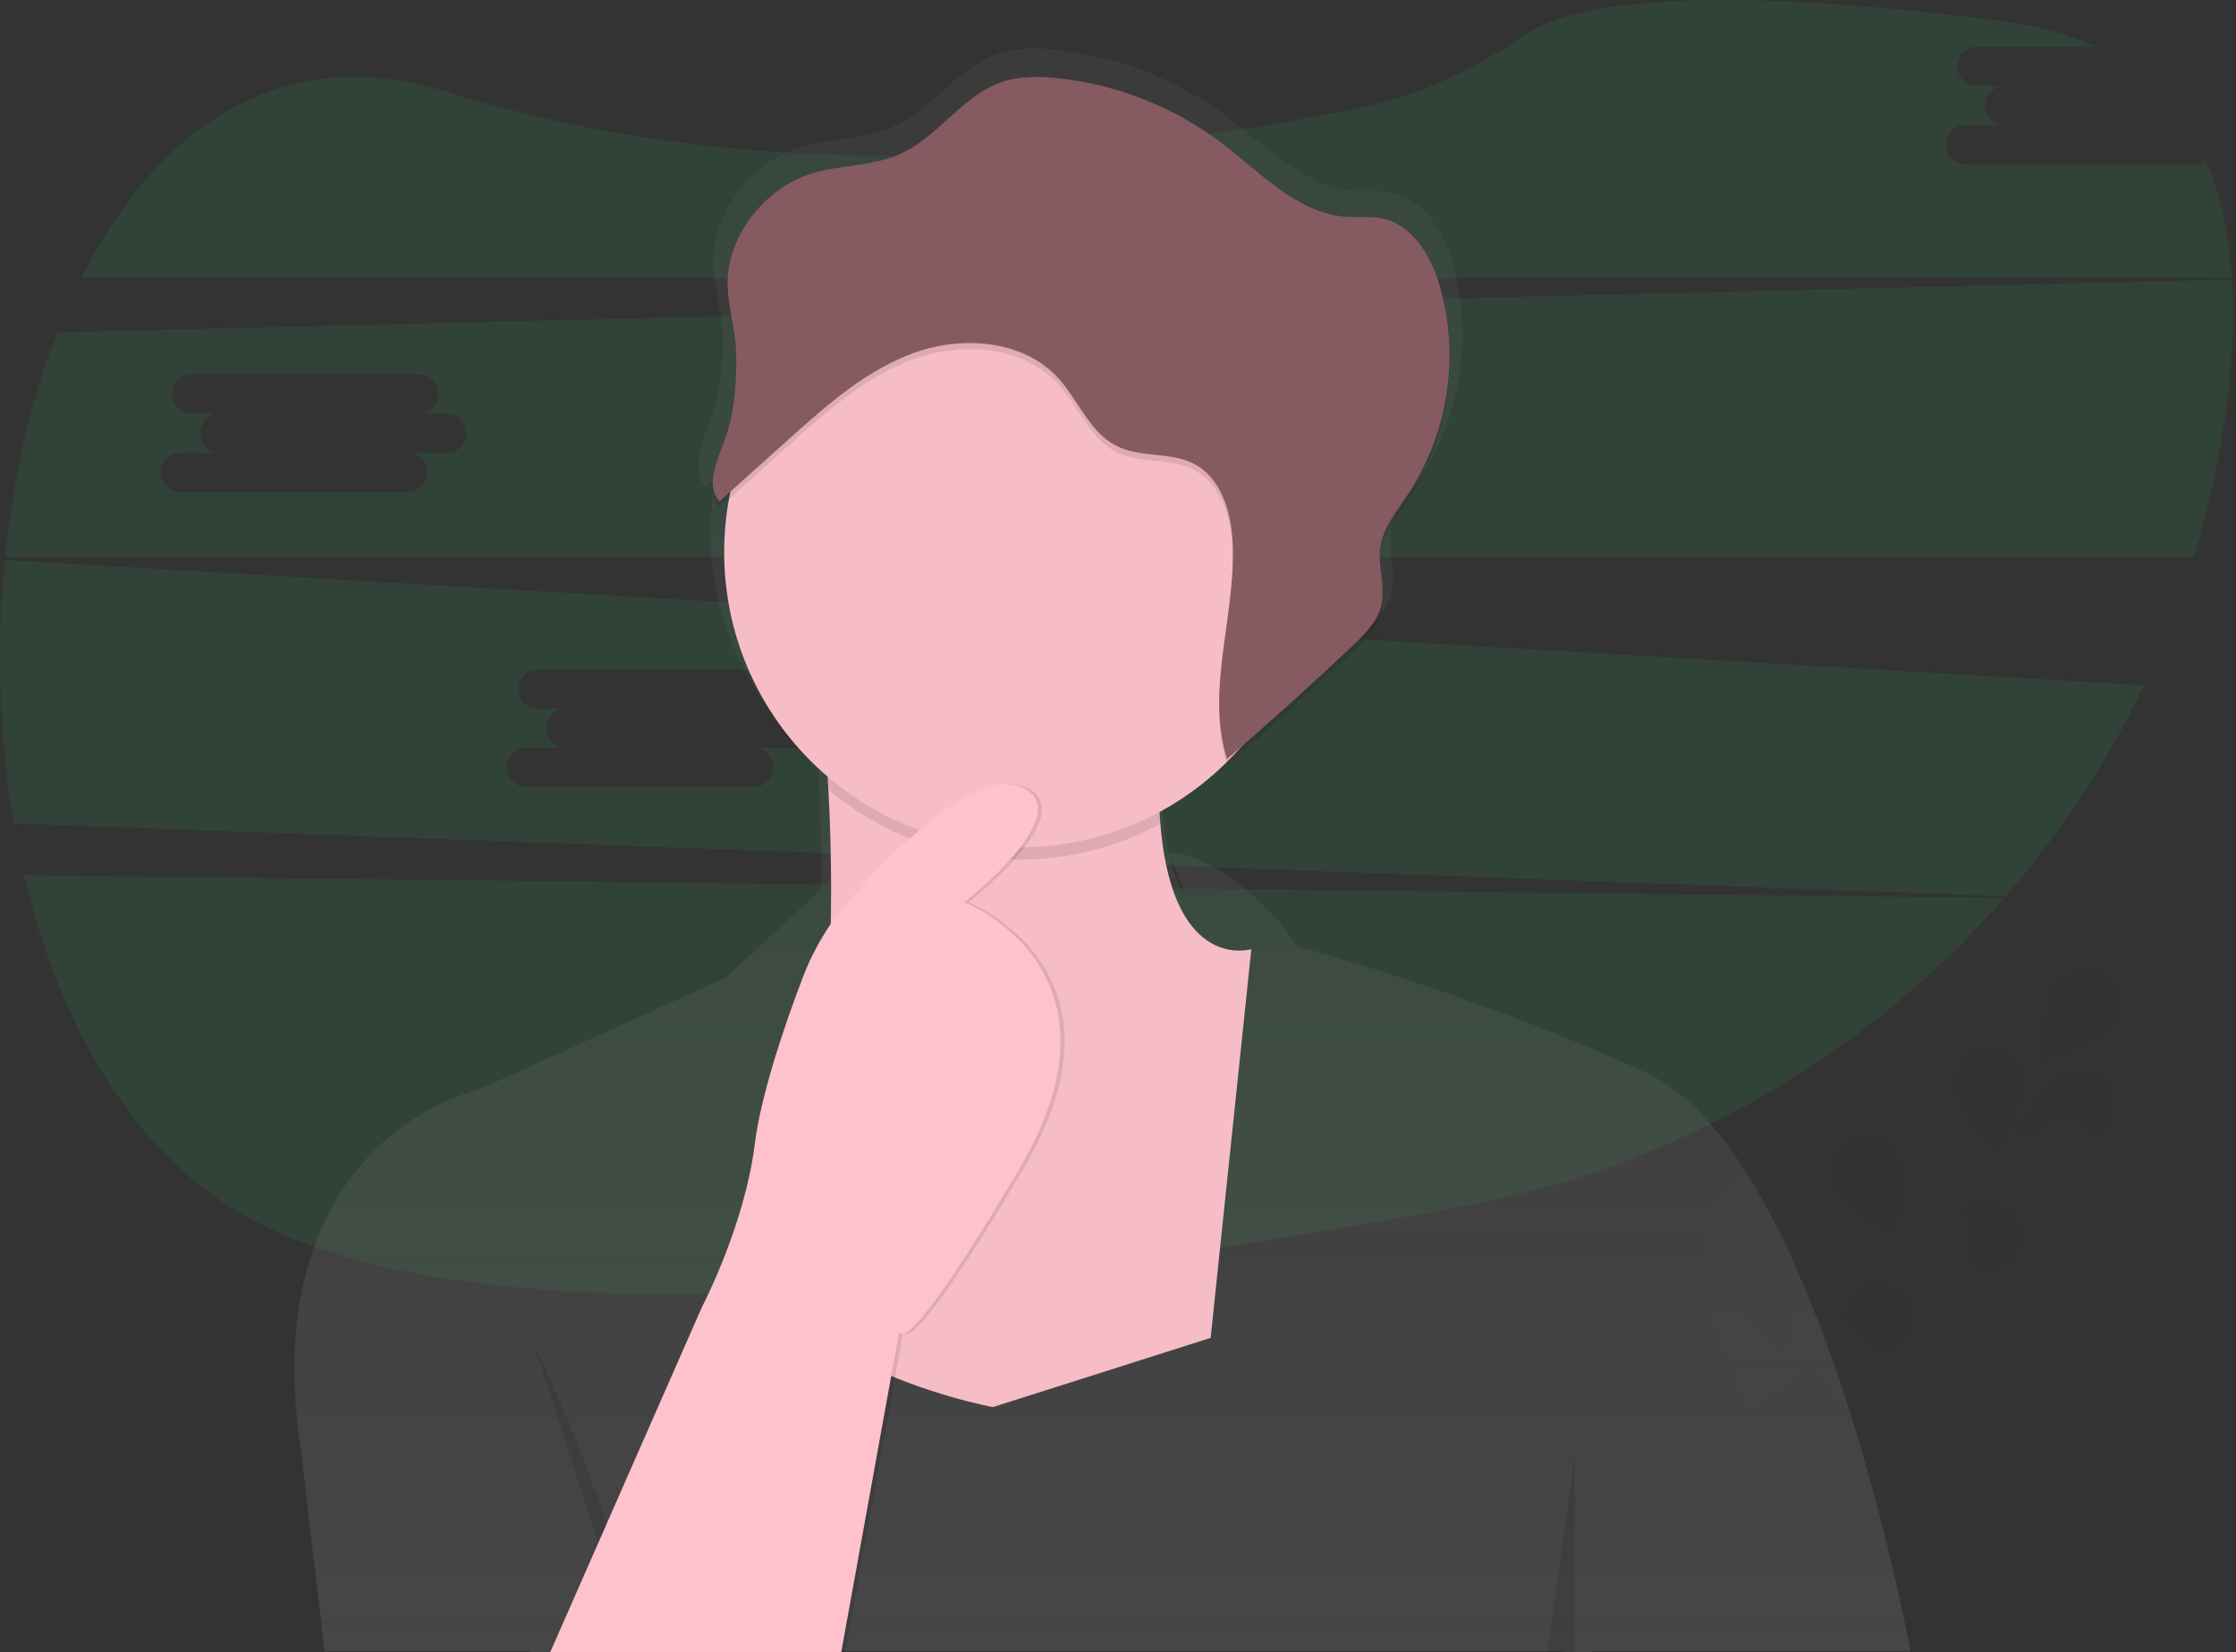 <svg width="544" height="402" viewBox="0 0 544 402" fill="none" xmlns="http://www.w3.org/2000/svg">
<rect x="0" y="0" width="544" height="402" fill="#333333" stroke="none"/>
<g clip-path="url(#clip0)">
<g opacity="0.1">
<path opacity="0.1" d="M435.004 284.808C435.004 284.808 396.221 279.772 425.145 342.543C425.145 342.543 451.504 331.247 452.554 305.77C452.767 300.812 451.155 295.947 448.021 292.099C444.888 288.25 440.452 285.684 435.554 284.888L435.004 284.808Z" fill="#1FCF65"/>
<path opacity="0.1" d="M435.573 284.714C435.573 284.714 444.353 319.714 425.174 342.548" stroke="#535461" stroke-width="0.495" stroke-miterlimit="10"/>
<path opacity="0.1" d="M424.648 345.781C424.648 345.781 438.613 311.365 464.689 298.599C475.67 293.315 484.638 284.609 490.246 273.79C492.867 268.638 495.01 263.256 496.649 257.712" stroke="#535461" stroke-width="0.99" stroke-miterlimit="10"/>
<path opacity="0.1" d="M513.037 249.576C510.318 252.992 496.25 257.994 496.25 257.994C496.25 257.994 497.944 243.138 500.662 239.746C501.282 238.861 502.077 238.111 502.998 237.545C503.918 236.978 504.945 236.605 506.015 236.45C507.085 236.295 508.175 236.36 509.219 236.642C510.262 236.924 511.237 237.417 512.083 238.09C512.929 238.763 513.629 239.602 514.139 240.555C514.648 241.508 514.958 242.556 515.048 243.633C515.137 244.71 515.006 245.795 514.661 246.819C514.316 247.844 513.765 248.787 513.042 249.59L513.037 249.576Z" fill="#1FCF65"/>
<path opacity="0.1" d="M508.209 276.638C504.07 278.029 489.551 274.568 489.551 274.568C489.551 274.568 499.034 263.04 503.173 261.648C504.176 261.237 505.253 261.037 506.336 261.058C507.42 261.08 508.487 261.323 509.473 261.774C510.458 262.225 511.341 262.873 512.066 263.678C512.791 264.484 513.343 265.429 513.688 266.456C514.034 267.484 514.164 268.571 514.073 269.651C513.981 270.73 513.669 271.78 513.155 272.734C512.641 273.689 511.938 274.527 511.087 275.199C510.236 275.87 509.257 276.36 508.209 276.638Z" fill="#1FCF65"/>
<path opacity="0.1" d="M482.032 308.632C477.759 307.746 466.969 297.426 466.969 297.426C466.969 297.426 480.973 292.261 485.251 293.147C487.187 293.687 488.846 294.942 489.891 296.659C490.936 298.375 491.29 300.425 490.881 302.393C490.472 304.36 489.33 306.099 487.687 307.256C486.044 308.414 484.023 308.904 482.032 308.627V308.632Z" fill="#1FCF65"/>
<path opacity="0.1" d="M456.778 328.38C452.415 328.226 440.035 319.883 440.035 319.883C440.035 319.883 452.97 312.415 457.332 312.574C459.332 312.777 461.18 313.733 462.501 315.249C463.823 316.764 464.519 318.725 464.448 320.734C464.378 322.743 463.546 324.65 462.122 326.069C460.697 327.488 458.787 328.312 456.778 328.375V328.38Z" fill="#1FCF65"/>
<path opacity="0.1" d="M476.029 264.877C476.588 269.21 486.041 280.758 486.041 280.758C486.041 280.758 492.266 267.189 491.711 262.857C491.643 261.775 491.354 260.718 490.861 259.753C490.369 258.787 489.683 257.933 488.847 257.243C488.011 256.553 487.042 256.042 486 255.741C484.959 255.441 483.867 255.357 482.792 255.496C481.716 255.634 480.681 255.992 479.75 256.546C478.818 257.101 478.011 257.841 477.377 258.72C476.743 259.6 476.296 260.6 476.064 261.659C475.832 262.718 475.82 263.813 476.029 264.877Z" fill="#1FCF65"/>
<path opacity="0.1" d="M446.784 288.369C448.612 292.33 461.09 300.526 461.09 300.526C461.09 300.526 462.972 285.715 461.145 281.753C460.756 280.742 460.163 279.822 459.404 279.049C458.645 278.276 457.735 277.667 456.731 277.259C455.727 276.852 454.651 276.654 453.567 276.679C452.484 276.704 451.418 276.952 450.434 277.405C449.45 277.859 448.57 278.509 447.847 279.317C447.125 280.124 446.575 281.071 446.233 282.099C445.891 283.127 445.764 284.214 445.859 285.293C445.953 286.373 446.268 287.421 446.784 288.374V288.369Z" fill="#1FCF65"/>
<path opacity="0.1" d="M421.49 315.079C422.619 319.298 433.538 329.479 433.538 329.479C433.538 329.479 437.895 315.203 436.761 310.984C436.55 309.92 436.123 308.911 435.506 308.018C434.89 307.126 434.096 306.37 433.175 305.797C432.254 305.224 431.225 304.846 430.152 304.687C429.079 304.528 427.985 304.591 426.937 304.872C425.89 305.153 424.911 305.646 424.061 306.32C423.212 306.995 422.51 307.837 422 308.794C421.489 309.751 421.18 310.803 421.092 311.884C421.005 312.965 421.14 314.053 421.49 315.079Z" fill="#1FCF65"/>
<path opacity="0.25" d="M513.037 249.576C510.318 252.992 496.25 257.994 496.25 257.994C496.25 257.994 497.944 243.138 500.662 239.746C501.282 238.861 502.077 238.111 502.998 237.545C503.918 236.978 504.945 236.605 506.015 236.45C507.085 236.295 508.175 236.36 509.219 236.642C510.262 236.924 511.237 237.417 512.083 238.09C512.929 238.763 513.629 239.602 514.139 240.555C514.648 241.508 514.958 242.556 515.048 243.633C515.137 244.71 515.006 245.795 514.661 246.819C514.316 247.844 513.765 248.787 513.042 249.59L513.037 249.576Z" fill="black"/>
<path opacity="0.25" d="M508.209 276.638C504.07 278.029 489.551 274.568 489.551 274.568C489.551 274.568 499.034 263.04 503.173 261.648C504.176 261.237 505.253 261.037 506.336 261.058C507.42 261.08 508.487 261.323 509.473 261.774C510.458 262.225 511.341 262.873 512.066 263.678C512.791 264.484 513.343 265.429 513.688 266.456C514.034 267.484 514.164 268.571 514.073 269.651C513.981 270.73 513.669 271.78 513.155 272.734C512.641 273.689 511.938 274.527 511.087 275.199C510.236 275.87 509.257 276.36 508.209 276.638Z" fill="black"/>
<path opacity="0.25" d="M482.032 308.632C477.759 307.746 466.969 297.426 466.969 297.426C466.969 297.426 480.973 292.261 485.251 293.147C487.187 293.687 488.846 294.942 489.891 296.659C490.936 298.375 491.29 300.425 490.881 302.393C490.472 304.36 489.33 306.099 487.687 307.256C486.044 308.414 484.023 308.904 482.032 308.627V308.632Z" fill="black"/>
<path opacity="0.25" d="M456.778 328.38C452.415 328.226 440.035 319.883 440.035 319.883C440.035 319.883 452.97 312.415 457.332 312.574C459.332 312.777 461.18 313.733 462.501 315.249C463.823 316.764 464.519 318.725 464.448 320.734C464.378 322.743 463.546 324.65 462.122 326.069C460.697 327.488 458.787 328.312 456.778 328.375V328.38Z" fill="black"/>
<path opacity="0.25" d="M476.029 264.877C476.588 269.21 486.041 280.758 486.041 280.758C486.041 280.758 492.266 267.189 491.711 262.857C491.643 261.775 491.354 260.718 490.861 259.753C490.369 258.787 489.683 257.933 488.847 257.243C488.011 256.553 487.042 256.042 486 255.741C484.959 255.441 483.867 255.357 482.792 255.496C481.716 255.634 480.681 255.992 479.75 256.546C478.818 257.101 478.011 257.841 477.377 258.72C476.743 259.6 476.296 260.6 476.064 261.659C475.832 262.718 475.82 263.813 476.029 264.877Z" fill="black"/>
<path opacity="0.25" d="M446.784 288.369C448.612 292.33 461.09 300.526 461.09 300.526C461.09 300.526 462.972 285.715 461.145 281.753C460.756 280.742 460.163 279.822 459.404 279.049C458.645 278.276 457.735 277.667 456.731 277.259C455.727 276.852 454.651 276.654 453.567 276.679C452.484 276.704 451.418 276.952 450.434 277.405C449.45 277.859 448.57 278.509 447.847 279.317C447.125 280.124 446.575 281.071 446.233 282.099C445.891 283.127 445.764 284.214 445.859 285.293C445.953 286.373 446.268 287.421 446.784 288.374V288.369Z" fill="black"/>
<path opacity="0.25" d="M421.49 315.079C422.619 319.298 433.538 329.479 433.538 329.479C433.538 329.479 437.895 315.203 436.761 310.984C436.55 309.92 436.123 308.911 435.506 308.018C434.89 307.126 434.096 306.37 433.175 305.797C432.254 305.224 431.225 304.846 430.152 304.687C429.079 304.528 427.985 304.591 426.937 304.872C425.89 305.153 424.911 305.646 424.061 306.32C423.212 306.995 422.51 307.837 422 308.794C421.489 309.751 421.18 310.803 421.092 311.884C421.005 312.965 421.14 314.053 421.49 315.079Z" fill="black"/>
<path opacity="0.1" d="M443.248 361.439C443.248 361.439 457.212 327.023 483.289 314.257C494.265 308.969 503.227 300.261 508.831 289.443C511.452 284.29 513.595 278.908 515.234 273.365" stroke="#535461" stroke-width="0.99" stroke-miterlimit="10"/>
<path opacity="0.1" d="M531.611 265.224C528.893 268.64 514.824 273.642 514.824 273.642C514.824 273.642 516.518 258.786 519.236 255.394C520.586 253.894 522.457 252.965 524.468 252.798C526.479 252.63 528.478 253.236 530.058 254.492C531.637 255.748 532.678 257.559 532.967 259.556C533.257 261.553 532.774 263.586 531.616 265.238L531.611 265.224Z" fill="#1FCF65"/>
<path opacity="0.1" d="M526.792 292.286C522.652 293.677 508.133 290.216 508.133 290.216C508.133 290.216 517.616 278.688 521.755 277.296C523.701 276.78 525.769 277.024 527.542 277.978C529.314 278.931 530.657 280.524 531.297 282.431C531.938 284.339 531.829 286.419 530.992 288.249C530.156 290.079 528.654 291.523 526.792 292.286Z" fill="#1FCF65"/>
<path opacity="0.1" d="M500.616 324.3C496.343 323.413 485.553 313.094 485.553 313.094C485.553 313.094 499.557 307.929 503.835 308.815C505.771 309.355 507.43 310.61 508.475 312.326C509.52 314.043 509.874 316.093 509.465 318.06C509.056 320.028 507.914 321.767 506.271 322.924C504.628 324.082 502.607 324.572 500.616 324.295V324.3Z" fill="#1FCF65"/>
<path opacity="0.1" d="M475.358 344.023C470.995 343.87 458.615 335.526 458.615 335.526C458.615 335.526 471.55 328.068 475.912 328.222C477.912 328.425 479.76 329.381 481.082 330.897C482.403 332.412 483.099 334.373 483.028 336.382C482.958 338.391 482.126 340.298 480.702 341.717C479.277 343.136 477.367 343.96 475.358 344.023Z" fill="#1FCF65"/>
<path opacity="0.1" d="M494.611 280.545C495.17 284.878 504.623 296.426 504.623 296.426C504.623 296.426 510.848 282.857 510.293 278.525C510.225 277.443 509.936 276.386 509.443 275.421C508.951 274.455 508.265 273.601 507.429 272.911C506.593 272.221 505.624 271.71 504.582 271.409C503.541 271.109 502.449 271.025 501.374 271.164C500.298 271.302 499.263 271.66 498.332 272.214C497.4 272.769 496.593 273.509 495.959 274.388C495.325 275.268 494.878 276.268 494.646 277.327C494.414 278.386 494.402 279.481 494.611 280.545Z" fill="#1FCF65"/>
<path opacity="0.1" d="M465.369 303.997C467.196 307.958 479.675 316.154 479.675 316.154C479.675 316.154 481.557 301.343 479.73 297.381C478.771 295.611 477.174 294.272 475.264 293.637C473.354 293.001 471.274 293.117 469.446 293.96C467.618 294.802 466.179 296.309 465.422 298.175C464.664 300.04 464.646 302.123 465.369 304.002V303.997Z" fill="#1FCF65"/>
<path opacity="0.1" d="M440.077 330.737C441.206 334.956 452.125 345.137 452.125 345.137C452.125 345.137 456.483 330.861 455.349 326.642C454.7 324.739 453.353 323.154 451.579 322.207C449.806 321.261 447.738 321.024 445.797 321.544C443.855 322.065 442.184 323.304 441.122 325.011C440.06 326.718 439.686 328.765 440.077 330.737Z" fill="#1FCF65"/>
</g>
<path opacity="0.1" d="M5.869 212.917C14.466 249.66 32.664 281.421 61.425 296.817C121.194 328.811 255.989 312.311 356.592 293.35C407.423 283.805 453.563 257.432 487.585 218.478L5.869 212.917Z" fill="#1FCF65"/>
<path opacity="0.1" d="M533.417 39.967H478.218C476.953 39.967 475.739 39.464 474.845 38.569C473.95 37.675 473.447 36.461 473.447 35.196C473.447 33.93 473.95 32.717 474.845 31.822C475.739 30.927 476.953 30.424 478.218 30.424H487.761C486.495 30.424 485.282 29.922 484.387 29.027C483.492 28.132 482.989 26.919 482.989 25.653C482.989 24.388 483.492 23.174 484.387 22.28C485.282 21.385 486.495 20.882 487.761 20.882H480.947C479.681 20.882 478.468 20.38 477.573 19.485C476.678 18.59 476.176 17.376 476.176 16.111C476.176 14.846 476.678 13.632 477.573 12.737C478.468 11.842 479.681 11.34 480.947 11.34H509.757C503.364 8.369 495.892 6.254 487.285 5.145C408.728 -4.947 380.681 1.728 370.787 8.611C358.58 17.079 344.963 23.309 330.409 26.309C281.935 36.297 191.29 48.331 109.134 22.447C68.3 9.572 37.95 31.321 19.762 67.648H542.999C542.316 57.09 540.271 47.345 536.517 38.808C535.656 39.554 534.556 39.965 533.417 39.967Z" fill="#1FCF65"/>
<path opacity="0.1" d="M1.183 136.227C-0.936 157.597 -0.215 179.153 3.327 200.334L487.959 218.057C501.45 202.538 512.777 185.264 521.632 166.706L1.183 136.227ZM192.861 181.958H183.319C184.584 181.958 185.798 182.46 186.692 183.355C187.587 184.25 188.09 185.463 188.09 186.729C188.09 187.994 187.587 189.208 186.692 190.102C185.798 190.997 184.584 191.5 183.319 191.5H128.12C126.855 191.5 125.641 190.997 124.746 190.102C123.851 189.208 123.349 187.994 123.349 186.729C123.349 185.463 123.851 184.25 124.746 183.355C125.641 182.46 126.855 181.958 128.12 181.958H137.662C136.397 181.958 135.183 181.455 134.288 180.56C133.394 179.665 132.891 178.452 132.891 177.186C132.891 175.921 133.394 174.707 134.288 173.813C135.183 172.918 136.397 172.415 137.662 172.415H130.848C129.583 172.415 128.369 171.913 127.475 171.018C126.58 170.123 126.077 168.909 126.077 167.644C126.077 166.379 126.58 165.165 127.475 164.27C128.369 163.376 129.583 162.873 130.848 162.873H186.047C187.313 162.873 188.526 163.376 189.421 164.27C190.316 165.165 190.818 166.379 190.818 167.644C190.818 168.909 190.316 170.123 189.421 171.018C188.526 171.913 187.313 172.415 186.047 172.415H192.861C194.126 172.415 195.34 172.918 196.235 173.813C197.129 174.707 197.632 175.921 197.632 177.186C197.632 178.452 197.129 179.665 196.235 180.56C195.34 181.455 194.126 181.958 192.861 181.958Z" fill="#1FCF65"/>
<path opacity="0.1" d="M543.024 67.98L13.919 80.855C7.486 97.399 3.242 116.102 1.262 135.489H533.754C537.231 124.101 539.802 112.456 541.444 100.662C543.029 89.268 543.663 78.245 543.024 67.98ZM108.678 110.155H99.136C100.401 110.155 101.615 110.658 102.51 111.552C103.404 112.447 103.907 113.661 103.907 114.926C103.907 116.192 103.404 117.405 102.51 118.3C101.615 119.195 100.401 119.697 99.136 119.697H43.937C42.672 119.697 41.458 119.195 40.563 118.3C39.669 117.405 39.166 116.192 39.166 114.926C39.166 113.661 39.669 112.447 40.563 111.552C41.458 110.658 42.672 110.155 43.937 110.155H53.48C52.214 110.155 51.001 109.652 50.106 108.758C49.211 107.863 48.708 106.649 48.708 105.384C48.708 104.119 49.211 102.905 50.106 102.01C51.001 101.115 52.214 100.613 53.48 100.613H46.666C45.4 100.613 44.187 100.11 43.292 99.215C42.397 98.32 41.895 97.107 41.895 95.842C41.895 94.576 42.397 93.363 43.292 92.468C44.187 91.573 45.4 91.07 46.666 91.07H101.864C103.13 91.07 104.343 91.573 105.238 92.468C106.133 93.363 106.636 94.576 106.636 95.842C106.636 97.107 106.133 98.32 105.238 99.215C104.343 100.11 103.13 100.613 101.864 100.613H108.678C109.944 100.613 111.157 101.115 112.052 102.01C112.947 102.905 113.449 104.119 113.449 105.384C113.449 106.649 112.947 107.863 112.052 108.758C111.157 109.652 109.944 110.155 108.678 110.155Z" fill="#1FCF65"/>
<path d="M464.825 401.748C464.825 401.748 442.759 280.723 400.683 261.084C365.029 244.431 326.474 233.205 315.51 230.159C313.873 227.522 311.981 225.053 309.86 222.786C294.876 207.143 285.873 207.435 284.417 207.628C283.726 204.526 283.23 201.384 282.932 198.22C282.887 197.724 282.843 197.264 282.803 196.774L282.932 196.709C282.843 195.773 282.763 194.808 282.694 193.812C288.811 190.548 294.443 186.446 299.426 181.626C299.491 181.839 299.545 182.052 299.615 182.27C310.413 173.142 320.989 163.766 331.341 154.143C334.313 151.365 337.432 148.349 338.442 144.432C338.766 143.084 338.891 141.696 338.814 140.312C338.948 137.341 338.244 134.305 338.126 131.295C338.126 130.799 338.18 130.339 338.244 129.869C338.938 124.941 342.364 120.896 345.177 116.761C352.204 106.312 355.872 93.966 355.69 81.375C355.767 75.342 354.932 69.332 353.214 63.548C351.02 56.209 346.455 48.499 338.853 46.895C335.912 46.276 332.857 46.662 329.856 46.469C317.432 45.676 308.132 35.575 298.223 28.171C286.13 19.18 271.828 13.629 256.835 12.107C252.156 11.612 247.323 11.578 242.871 13.063C232.873 16.391 226.802 26.666 217.17 30.89C210.05 34.029 201.82 33.52 194.392 35.877C183.334 39.392 173.95 50.732 173.703 62.384C173.703 62.815 173.703 63.246 173.703 63.676C173.703 63.751 173.703 63.825 173.703 63.894C173.579 69.782 175.683 75.779 175.852 81.805C175.852 82.35 175.86 82.897 175.877 83.445C175.822 89.951 175.045 96.478 172.673 102.593C171.395 105.886 169.751 109.699 170.019 112.992C169.87 115.008 170.261 116.9 171.663 118.44L174.054 116.33C173.252 120.671 172.849 125.077 172.851 129.492C172.851 151.746 182.973 171.672 198.938 185.082C199.03 186.564 199.119 188.152 199.205 189.846C199.581 197.185 199.878 206.39 199.794 216.423L176.441 237.889L116.404 265.125C116.404 265.125 61.498 276.722 73.323 353.858L78.968 401.753H129.096L128.982 402.005H203.384L203.429 401.753H380.449L380.415 402.005H387.347V401.753L464.825 401.748ZM284.858 208.856C286.376 211.995 287.57 215.28 288.423 218.661C286.671 215.408 285.377 211.929 284.576 208.321L284.65 208.455L284.858 208.856ZM199.774 218.76C199.774 219.704 199.758 220.657 199.725 221.617L199.606 221.786C199.598 220.766 199.654 219.748 199.774 218.735V218.76Z" fill="url(#paint0_linear)"/>
<path d="M304.444 230.907L294.54 325.488L241.555 342.325C241.555 342.325 172.723 329.45 190.55 292.311C203.232 265.892 202.88 218.681 201.623 193.624C201.127 183.453 200.454 176.931 200.454 176.931C200.454 176.931 290.578 98.196 283.151 169.008C281.715 182.72 281.63 193.441 282.428 201.82C285.77 236.701 304.444 230.907 304.444 230.907Z" fill="#FDC2CC"/>
<path opacity="0.03" d="M304.444 230.907L294.54 325.488L241.555 342.325C241.555 342.325 172.723 329.45 190.55 292.311C203.232 265.892 202.88 218.681 201.623 193.624C201.127 183.453 200.454 176.931 200.454 176.931C200.454 176.931 290.578 98.196 283.151 169.008C281.715 182.72 281.63 193.441 282.428 201.82C285.77 236.701 304.444 230.907 304.444 230.907Z" fill="black"/>
<path opacity="0.1" d="M283.15 167.523C281.714 181.234 281.63 191.955 282.427 200.334C269.704 207.28 255.177 210.214 240.755 208.752C226.333 207.289 212.691 201.498 201.622 192.138C201.127 181.967 200.453 175.446 200.453 175.446C200.453 175.446 290.578 96.71 283.15 167.523Z" fill="black"/>
<path d="M247.99 206.152C287.645 206.152 319.793 174.005 319.793 134.35C319.793 94.694 287.645 62.547 247.99 62.547C208.335 62.547 176.188 94.694 176.188 134.35C176.188 174.005 208.335 206.152 247.99 206.152Z" fill="#FDC2CC"/>
<path opacity="0.03" d="M247.99 206.152C287.645 206.152 319.793 174.005 319.793 134.35C319.793 94.694 287.645 62.547 247.99 62.547C208.335 62.547 176.188 94.694 176.188 134.35C176.188 174.005 208.335 206.152 247.99 206.152Z" fill="black"/>
<path opacity="0.1" d="M129.641 326.479C129.641 326.479 152.915 374.017 154.153 401.995L129.641 326.479Z" fill="black"/>
<path opacity="0.1" d="M383.179 353.719L376.494 402H383.179V353.719Z" fill="black"/>
<path opacity="0.1" d="M134.84 401.995L171.731 318.06C171.731 318.06 182.13 298.253 184.606 278.445C187.082 258.638 200.452 227.441 200.452 227.441C200.452 227.441 233.63 185.35 248.981 191.292C264.332 197.234 235.611 219.518 235.611 219.518C235.611 219.518 277.702 235.859 248.981 284.388C220.26 332.916 219.765 324.003 219.765 324.003L205.652 401.995H134.84Z" fill="black"/>
<path d="M133.85 401.995L170.741 318.06C170.741 318.06 181.14 298.253 183.616 278.445C185.191 265.852 191.168 248.654 195.313 237.795C198.018 230.695 201.999 224.15 207.058 218.483C217.784 206.479 237.265 187.122 247.991 191.282C263.342 197.224 234.621 219.508 234.621 219.508C234.621 219.508 276.712 235.849 247.991 284.377C219.27 332.906 218.775 323.993 218.775 323.993L204.662 401.985L133.85 401.995Z" fill="#FDC2CC"/>
<path opacity="0.15" d="M270.027 95.478C270.847 95.478 271.512 94.812 271.512 93.992C271.512 93.171 270.847 92.506 270.027 92.506C269.206 92.506 268.541 93.171 268.541 93.992C268.541 94.812 269.206 95.478 270.027 95.478Z" fill="white"/>
<path opacity="0.15" d="M263.093 98.449C263.913 98.449 264.579 97.784 264.579 96.963C264.579 96.143 263.913 95.478 263.093 95.478C262.273 95.478 261.607 96.143 261.607 96.963C261.607 97.784 262.273 98.449 263.093 98.449Z" fill="white"/>
<path opacity="0.1" d="M196.982 43.864C204.148 41.546 212.1 42.047 218.974 38.966C228.268 34.797 234.126 24.705 243.773 21.437C248.071 19.981 252.736 20.035 257.247 20.501C271.753 22.011 285.568 27.469 297.189 36.282C306.751 43.557 315.724 53.475 327.712 54.253C330.609 54.441 333.556 54.06 336.393 54.669C343.742 56.244 348.144 63.815 350.258 71.01C352.704 79.537 353.278 88.492 351.939 97.262C350.601 106.031 347.382 114.408 342.504 121.817C339.79 125.877 336.482 129.854 335.814 134.692C335.16 139.435 337.18 144.353 336.002 148.998C335.011 152.845 332.04 155.806 329.148 158.535C319.162 167.98 308.956 177.182 298.531 186.142C293.113 168.929 301.061 150.394 299.823 132.394C299.328 125.382 296.852 117.726 290.667 114.418C284.878 111.329 277.48 112.933 271.622 109.962C265.086 106.669 262.402 98.87 257.46 93.472C249.041 84.261 234.428 83.073 222.658 87.233C210.887 91.392 201.266 99.949 191.956 108.293L175.035 123.471C171.732 119.747 174.238 114.032 176.026 109.377C178.69 102.4 179.274 94.878 179.096 87.47C178.952 81.528 176.902 75.66 177.021 69.876C177.259 58.467 186.311 47.315 196.982 43.864Z" fill="black"/>
<path d="M196.982 42.378C204.148 40.061 212.1 40.561 218.974 37.481C228.268 33.311 234.126 23.219 243.773 19.951C248.071 18.495 252.736 18.55 257.247 19.015C271.753 20.525 285.568 25.983 297.189 34.797C306.751 42.071 315.724 51.99 327.712 52.767C330.609 52.956 333.556 52.574 336.393 53.183C343.742 54.758 348.144 62.33 350.258 69.525C352.704 78.052 353.278 87.007 351.939 95.776C350.601 104.546 347.382 112.922 342.504 120.331C339.79 124.392 336.482 128.368 335.814 133.206C335.16 137.95 337.18 142.867 336.002 147.512C335.011 151.36 332.04 154.321 329.148 157.049C319.162 166.494 308.956 175.697 298.531 184.656C293.113 167.443 301.061 148.908 299.823 130.908C299.328 123.896 296.852 116.241 290.667 112.933C284.878 109.843 277.48 111.447 271.622 108.476C265.086 105.183 262.402 97.384 257.46 91.986C249.041 82.776 234.428 81.587 222.658 85.747C210.887 89.907 201.266 98.463 191.956 106.807L175.035 121.985C171.732 118.261 174.238 112.547 176.026 107.892C178.69 100.915 179.274 93.393 179.096 85.985C178.952 80.042 176.902 74.174 177.021 68.391C177.259 56.981 186.311 45.83 196.982 42.378Z" fill="#865A61"/>
</g>
<defs>
<linearGradient id="paint0_linear" x1="268.234" y1="401.995" x2="268.234" y2="11.776" gradientUnits="userSpaceOnUse">
<stop stop-color="#808080" stop-opacity="0.25"/>
<stop offset="0.54" stop-color="#808080" stop-opacity="0.12"/>
<stop offset="1" stop-color="#808080" stop-opacity="0.1"/>
</linearGradient>
<clipPath id="clip0">
<rect width="543.273" height="402" fill="white"/>
</clipPath>
</defs>
</svg>
